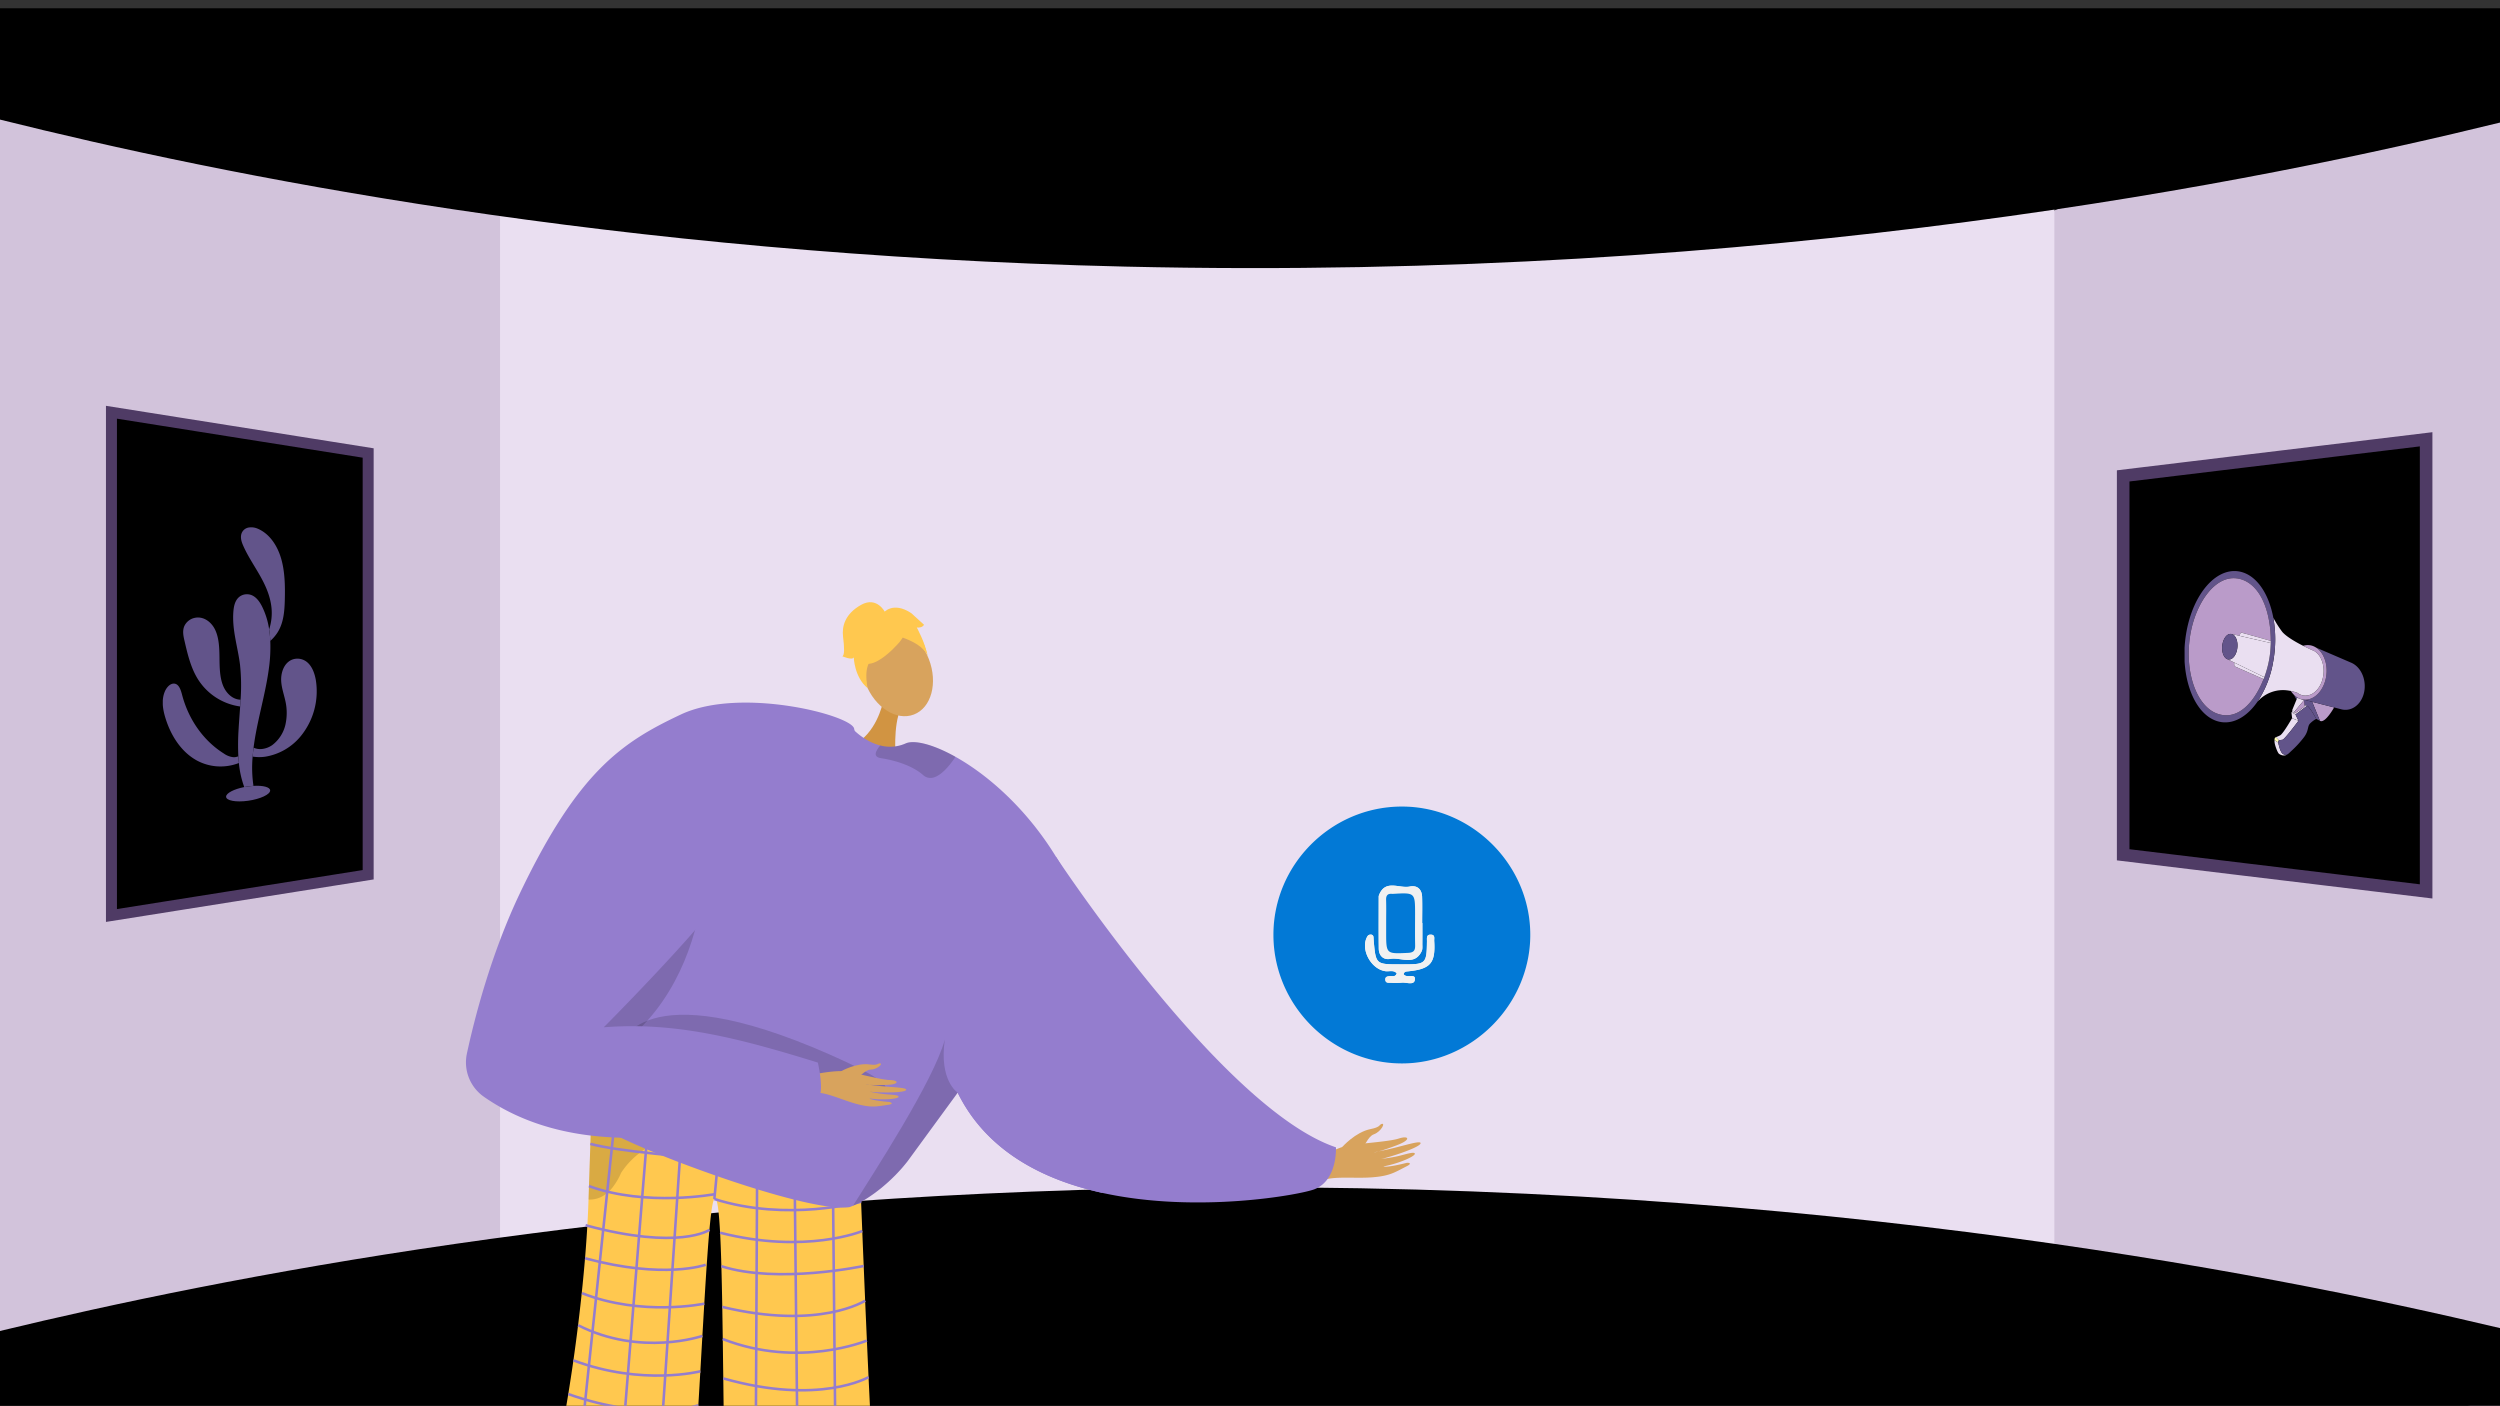 <svg xmlns="http://www.w3.org/2000/svg" xmlns:xlink="http://www.w3.org/1999/xlink" width="1365.799" height="768" viewBox="0 0 1365.799 768"><rect x="0" y="0" width="1365.799" height="768" fill="#333333" stroke="none"/><defs><style>.a,.n{fill:none;}.b{clip-path:url(#a);}.c{fill:#d2c3db;}.d{fill:#eadff1;}.e,.f,.g{fill:#000;}.f,.g{stroke:#4f3b65;}.f,.g,.n{stroke-miterlimit:10;}.f{stroke-width:6.876px;}.g{stroke-width:6px;}.h{clip-path:url(#b);}.i,.p{fill:#d8a35d;}.i{fill-rule:evenodd;}.j{fill:#947dce;}.k{fill:#ffc84f;}.l{opacity:0.3;}.m{opacity:0.5;}.n{stroke:#947dce;stroke-width:1.407px;}.o{fill:#d19442;}.q{opacity:0.15;}.r{fill:#f0f1f1;}.s{fill:#0279d6;}.t{isolation:isolate;}.u{clip-path:url(#c);}.v{fill:#62548a;}.w{clip-path:url(#d);}.x{fill:#ba9bc9;}.y{fill:#fffdb6;}</style><clipPath id="a"><rect class="a" width="1365.799" height="768" transform="translate(0.1 2841.209)"/></clipPath><clipPath id="b"><rect class="a" width="544.615" height="469.58" transform="translate(244.751 3139.63)"/></clipPath><clipPath id="c"><path class="a" d="M88.921,3285.248l.277-149.273,84.1-11.82-.277,149.273Z"/></clipPath><clipPath id="d"><path class="a" d="M1292.077,3260.21l-.181-97.187-98.408-13.83.181,97.187Z"/></clipPath></defs><g transform="translate(-0.1 -2841.209)"><g class="b"><path class="c" d="M1365.9,2855.246v758.463l-242.228-67.586-32.991-6.263,1.636-558.092,30.118-25.561Z"/><path class="c" d="M316.2,2971.181l-16.051,556.371L.1,3601.95V2851.9l298.845,93.571Z"/><path class="d" d="M697.877,2934.781H273.269v617.384h849.165V2934.781Z"/><path class="e" d="M-.1,2906.489c121.657,30.38,335.7,73.888,615,80.372,352.971,8.195,622.428-47.1,751-78.7v-62.455H-.1Z"/><path class="e" d="M-.1,3568.393c121.657-29.39,335.7-71.48,615-77.753,352.971-7.927,622.428,45.568,751,76.133v47.19L.1,3616.709Z"/></g><path class="f" d="M1160.033,3101.2v207l66.988,8.1,21.016,2.53,77.5,9.37v-247l-77.5,9.37-21.016,2.53Z"/><path class="g" d="M201.235,3088.687V3319.1l-56.767,9.016-17.809,2.816-65.672,10.43V3066.425l65.672,10.43,17.809,2.816Z"/><g class="h"><path class="i" d="M733.359,3467.874s7.188-8.2,15.568-9.845c4.982-.98,4.813-2.237,5.652-2.649,2.786-1.365.256,4.014-3.947,5.54-3.416,1.241-5.106,7.234-7.135,8.574s-8.16,3.9-9.747,3.147S733.359,3467.874,733.359,3467.874Z"/><path class="i" d="M711.267,3479.065c1.529-.583,17.493-11.057,26.332-12.24s22.094-2.1,26.621-3.59c5.326-1.754,6.775.331.664,2.956-3.972,1.706-12.141,4.433-13.968,4.582-.886.073,4.863-.941,11.093-2.5,6.623-1.659,13.792-3.84,14.172-2.663.738,2.28-18.29,8.259-21.666,8.765a85.654,85.654,0,0,0,8.893-1.45c4-.882,8.568-2.5,9.511-1.7,1.485,1.26-8.542,5.677-16.917,7.191-.135.278,2.6.593,12.429-1.873.988-.248,3.541.083.342,1.725-6.734,3.456-9.375,5.44-19.31,6.159-9.689.7-20.479-.856-27.36,1.771Z"/><path class="j" d="M718.27,3490.905c-7.765,3.039-64.148,13.378-115.9,2.012-32.665-7.161-63.473-22.986-79.06-54.751-40.275-82.112,53.837-128.69,53.837-128.69a1.772,1.772,0,0,1,.14.225c4.08,6.162,91.805,137.778,152.675,158.316C729.96,3468.017,730.931,3485.939,718.27,3490.905Z"/><path class="k" d="M306.454,3625.861l11.32.02,3.8.01a106.937,106.937,0,0,0,18.51,3.61,100.959,100.959,0,0,0,20.97.03,83.07,83.07,0,0,0,17.28-3.53l2.22.01c.36-5.609.72-11.33,1.06-17.07.38-6.18.74-12.4,1.1-18.56.38-6.539.75-13.01,1.11-19.33.15-2.49.3-4.959.44-7.39q.3-5.22.6-10.22c.58-9.669,1.15-18.65,1.71-26.5.37-5.13.73-9.78,1.1-13.82.88-9.68,1.77-15.87,2.69-16.87.35-.38.67-.26.97.3.95,1.81,1.64,8.291,2.17,18.12.18,3.39.34,7.18.48,11.32q.12,3.345.22,6.98c.19,6.76.35,14.23.49,22.23.04,2.761.09,5.58.13,8.46.05,2.97.09,6,.14,9.09.09,6.94.18,14.151.28,21.51.06,5.391.13,10.87.2,16.391.06,5.1.13,10.239.2,15.389l17.36.03,22.72.05,20.74.04,19.75.04c-.21-3.92-.42-7.989-.62-12.16-.33-6.59-.66-13.46-.99-20.48-.3-6.56-.61-13.25-.91-19.969-.14-3.311-.29-6.621-.43-9.931q-.27-5.94-.52-11.86c-.27-6.42-.53-12.77-.79-18.959-.23-5.38-.44-10.63-.65-15.711-.04-1.13-.09-2.26-.13-3.37-.23-5.58-.44-10.93-.64-15.96v-.05c-.06-1.539-.12-3.06-.18-4.539-.21-5.241-.39-10.081-.56-14.411-.54-14-.86-22.73-.86-22.73a11.407,11.407,0,0,1-6.71,2.43c-1.8-.12-4.3-.289-7.37-.49-3.68-.26-8.18-.58-13.28-.95h-.01q-3.63-.27-7.62-.57c-.59-.05-1.18-.089-1.78-.13h-.01c-5.71-.44-11.87-.93-18.28-1.459q-2.775-.227-5.63-.471c-.54-.05-1.08-.089-1.63-.14h-.01c-3.99-.34-8.04-.69-12.1-1.06-5.11-.47-10.22-.95-15.23-1.45-2.08-.21-4.15-.42-6.18-.629-3.24-.341-6.42-.69-9.5-1.041h-.04c-3.06-.35-6.03-.709-8.87-1.07-2.38-.3-4.68-.6-6.87-.91-.11-.01-.22-.03-.33-.039-.93-.13-1.44-.211-1.44-.211-5.12-.74-9.6-1.49-13.21-2.24-1.05-.22-2.03-.44-2.93-.66-.12-.04-.25-.07-.37-.1-.2-.05-.4-.1-.59-.15-.58-.15-1.11-.3-1.6-.45-.56-.17-1.07-.34-1.52-.52-.13-.049-.26-.1-.38-.15a9.328,9.328,0,0,1-1.13-.54,2.787,2.787,0,0,1-.86-.69v.15c-.01.2-.02.61-.04,1.21-.01.15-.01.3-.02.46-.02.54-.04,1.19-.07,1.96-.02.611-.05,1.28-.07,2.03-.02.56-.04,1.16-.06,1.79-.02.34-.03.69-.04,1.05,0,.09-.01.17-.01.26-.01.34-.02.69-.04,1.051q-.06,1.965-.15,4.259c-.02.551-.04,1.12-.06,1.71-.03,1.05-.07,2.14-.11,3.27-.05,1.42-.1,2.91-.15,4.46v.1c-.01.2-.01.41-.02.62l-.03.84c-.02.51-.03,1.02-.05,1.53-.02.57-.04,1.15-.06,1.73-.02.52-.03,1.05-.05,1.59-.12,3.44-.24,7.09-.36,10.92-.03.63-.05,1.27-.07,1.91-.05,1.29-.09,2.6-.13,3.92-.08,2.391-.16,4.85-.24,7.35-.15,4.62-.37,9.4-.65,14.291-.34,5.789-.76,11.75-1.26,17.789q-.33,3.93-.7,7.9c-.88,9.5-1.93,19.15-3.1,28.681-.04.329-.08.659-.13.989-.76,6.15-1.57,12.24-2.42,18.21-.9,6.3-1.84,12.47-2.81,18.42-1.02,6.25-2.07,12.261-3.12,17.941C307.1,3622.5,306.784,3624.2,306.454,3625.861Z"/><g class="l"><path d="M408.139,3454.43c.249,0,.5,0,.737,0C408.876,3454.432,408.615,3454.428,408.139,3454.43Z"/><path class="m" d="M408.139,3454.43c-19.658-.121-62.093-6.551-62.093-6.551-12.477-1.8-21.187-3.672-22.589-5.5,0,0,0,.052,0,.146-.076,1.967-.881,24.492-1.831,54.026a14.568,14.568,0,0,0,2.072-.061c4.463-.436,8.069-2.869,10.964-6.453A35.611,35.611,0,0,0,339.4,3482C356.338,3455.55,401.836,3454.454,408.139,3454.43Z"/></g><path class="n" d="M454.814,3453.431l.04,4.58.2,20.15.21,22.49v.04l.17,17.18v.92l.16,16.68.22,22.4.05,5.79.14,14.7.2,20.92.19,19.49.07,7.39"/><path class="n" d="M433.934,3455.991l.01.5.03,3.68.18,16.93.21,19.58.06,5.62.18,17.43.01,1.35.17,16.12.24,22.91.04,3.55.18,16.56.21,20.49.2,19.05.07,6.36"/><path class="n" d="M413.874,3454.271v.63l-.05,8.96-.02,4.56-.04,7.49-.08,14.98-.05,10.35-.09,17.26-.02,5.06-.07,13.12-.11,22.05-.03,4.93-.07,14.44-.1,20.32-.1,18.09-.04,9.56"/><line class="n" x1="4.197" y2="43.649" transform="translate(390.366 3452.607)"/><path class="n" d="M361.054,3629.531l.24-3.56.96-14.25,1.29-19.07,1.22-18.12.74-10.87.56-8.31.1-1.46,1.28-19.02.37-5.42.81-12.05,1.47-21.77,1.31-19.36.23-3.46.17-2.53.03-.41.6-8.93.08-1.19.56-8.24.02-.36.03-.39"/><path class="n" d="M340.084,3629.5l.29-3.57,1.25-15.41,1.52-18.8,1.43-17.7,1.31-16.22.27-3.26,1.65-20.47.01-.1.14-1.74,1.27-15.72,1.72-21.29,1.97-24.26.16-2.02.03-.4.48-5.94,1.09-13.48.01-.08"/><path class="n" d="M336.554,3447.481l-1.39,13.21-.2,1.91-.62,5.91-2.5,23.69-.08.81v.01l-2.11,19.98-1.86,17.64-.48,4.62-1.59,15.1v.01l-1.42,13.45-.52,4.91-1.95,18.52-1.95,18.58-2,18.92-.11,1.13"/><path class="n" d="M469.794,3478.8s-116.88-4.517-147.164-12.657"/><path class="n" d="M390.366,3496.255c39.936,12.728,80.168,1.5,80.168,1.5"/><path class="n" d="M391.043,3493.537s-37.645,7.167-69.181-4.332"/><path class="n" d="M471.174,3513.765s-30.674,12.843-77.676.909"/><path class="n" d="M471.954,3532.838s-46.875,10.016-77.755.131"/><path class="n" d="M472.751,3551.787s-24.831,16.235-78.062,3.416"/><path class="n" d="M473.7,3573.586s-37.064,15.483-78.741-.835"/><path class="n" d="M474.61,3593.56s-26.656,15.672-79.373.7"/><path class="n" d="M475.6,3614.04s-36.233,15.144-80.156-3.387"/><path class="n" d="M387.675,3513.123s-16.446,11.359-67.653-2.527"/><path class="n" d="M385.63,3532.172s-22.412,8.193-65.919-3.542"/><path class="n" d="M384.86,3553.442s-34.135,7.16-66.789-5.744"/><path class="n" d="M383.828,3571.048s-33.581,11.6-67.912-5.841"/><path class="n" d="M382.714,3590.378s-31.723,8.157-69.35-5.965"/><path class="n" d="M381.618,3608.942s-26.959,9.413-71.061-6.112"/><path class="n" d="M307.434,3620.771a109.713,109.713,0,0,0,10.45,3.98q1.86.615,3.69,1.14a107.145,107.145,0,0,0,18.51,3.61,101.044,101.044,0,0,0,20.97.03,83.07,83.07,0,0,0,17.28-3.53c1.22-.4,1.87-.67,1.87-.67"/><path class="o" d="M482.339,3225.347s-3.439,16.9-16.306,22.967,23.393,6.984,23.393,6.984-1.536-17.626,2.788-27S482.339,3225.347,482.339,3225.347Z"/><ellipse class="p" cx="18.521" cy="25.269" rx="18.521" ry="25.269" transform="translate(463.916 3191.067) rotate(-21.079)"/><path class="j" d="M602.368,3492.917c-32.665-7.161-63.473-22.986-79.06-54.751-.056.084-.112.155-.168.239-.169.211-.338.436-.507.689a.766.766,0,0,0-.112.155C518.033,3445.383,496,3475.5,496,3475.515c-7.99,10.41-20.2,20.412-29.893,24.436-.633.281-1.28.52-1.871.731-23.76,3.714-122.711-33.889-134.5-43.286-5.317-4.234-7.4-24.083-7.821-45.607-.535-26.235,1.364-55,2.757-61.067,2.363-10.17,49.082-122.7,122.387-115.578a75.141,75.141,0,0,1,19.076,4.473s.549.577,1.519,1.435a36.075,36.075,0,0,0,6.626,4.713,28.121,28.121,0,0,0,6.767,2.715,20.735,20.735,0,0,0,13.828-1.126c4.586-2.054,14.771.352,27.136,7.259,17.177,9.58,38.6,27.854,55.131,54.863a1.772,1.772,0,0,1,.14.225,176.716,176.716,0,0,1,23.69,65.035A419.371,419.371,0,0,1,602.368,3492.917Z"/><path class="q" d="M523.3,3438.159c-.055.087-.12.156-.175.242-.167.214-.338.442-.5.688-.043.046-.073.095-.12.155-4.488,6.132-26.5,36.262-26.509,36.275-7.994,10.4-20.2,20.409-29.9,24.428,11.025-17.6,44.138-68.273,50.193-90.865C513,3431.618,523.309,3438.146,523.3,3438.159Z"/><path class="q" d="M478.689,3252.1c-.533,1.588,0,2.893,2.682,3.311,8.359,1.307,17.363,4.244,23.053,9.232a5.843,5.843,0,0,0,5.487,1.389c4.956-1.208,9.768-7.787,11.78-10.739a2.336,2.336,0,0,0,.321-.682c-12.369-6.908-22.544-9.315-27.139-7.251a20.706,20.706,0,0,1-13.824,1.114A11.388,11.388,0,0,0,478.689,3252.1Z"/><path class="k" d="M491.563,3191.948s-23.524,28.119-24.91-1.936C465.7,3169.218,507.391,3172.21,491.563,3191.948Z"/><path class="k" d="M484.774,3187.257s20.567,3.48,22.793,14.066c0,0-7.775-31.17-24.707-25.5s-22.757,9.758-9.155,40.644C473.7,3216.465,468.9,3189.579,484.774,3187.257Z"/><path class="k" d="M483.66,3175.735s-4.413-8.944-13.1-4.09-10.6,11.623-9.885,17.379.916,10.2-.4,10.706c0,0,5.456,2.42,6.262.6,0,0,.232,10.753,7.548,16.834,0,0-2.9-12.6,3.158-16.438S483.66,3175.735,483.66,3175.735Z"/><path class="k" d="M482.788,3175.979s5.046-6.467,15.15.191l6.974,6.358s-.807,1.819-3.938,1.518c0,0,4.761,8.787,5.519,14.491l-9.963-14.286Z"/><path class="q" d="M339.134,3412.33s10.265-40.773,114.077,4.9-88.524,1.465-88.524,1.465Z"/><path class="q" d="M385.333,3309.475s3.647,110.087-102.058,124.82l-2.266.692,7.508-23.4s62.09-48.074,62.725-49.6S385.333,3309.475,385.333,3309.475Z"/><path class="i" d="M438.668,3429.314c1.4-.047,17.3-4.1,24.816-2.589s18.539,4.467,22.634,4.521c4.818.063,5.413,2.162-.287,2.587-3.7.277-11.1.21-12.63-.179-.74-.189,4.215.593,9.713,1.066,5.845.5,12.28.734,12.26,1.8-.037,2.059-17.17,1.6-20.054,1.068a73.319,73.319,0,0,0,7.631,1.307c3.5.4,7.661.363,8.2,1.276.855,1.439-8.527,2.226-15.754,1.116-.188.189,1.949,1.209,10.622,1.951.871.075,2.854,1.057-.2,1.5-6.438.926-9.138,1.8-17.412-.392-8.068-2.137-16.4-6.417-22.726-6.205Z"/><path class="i" d="M459.746,3426.393s8.13-4.653,15.4-3.65c4.322.6,4.536-.473,5.333-.573,2.645-.331-.914,3.333-4.756,3.4-3.122.054-6.169,4.452-8.193,4.974s-7.719.886-8.8-.166S459.746,3426.393,459.746,3426.393Z"/><path class="j" d="M372.12,3231.53c-32.174,15.137-56.041,30.992-87.724,97.13-16.074,33.556-25.14,69.2-29.236,88.206a22.9,22.9,0,0,0,9.383,23.582c71.717,49.99,181.634.593,181.634.593,5.062-.336.741-19.319.741-19.319-43.843-13.586-77.945-22.3-117.016-19.283.2-.03,53.7-54.177,63.64-70.554,26.054-42.952,78.072-71.321,73.177-92.665C465.03,3231.838,404.572,3216.261,372.12,3231.53Z"/></g><path class="r" d="M836.126,3351.9c-.012-38.341-31.926-70.152-70.295-70.067-38.513.085-70.083,31.7-70.041,70.149.042,38.463,31.73,70.179,70.142,70.2C804.106,3422.216,836.138,3390.142,836.126,3351.9Z"/><path class="s" d="M836.126,3351.9c.012,38.239-32.02,70.313-70.194,70.287-38.412-.026-70.1-31.742-70.142-70.2-.042-38.445,31.528-70.064,70.041-70.149C804.2,3281.751,836.114,3313.562,836.126,3351.9Zm-58.954-6.433h-.115c0-4.751.112-9.5-.033-14.251-.131-4.278-2.787-6.5-6.77-5.667-5.7,1.2-13.388-4.2-16.823,4.809a3.227,3.227,0,0,0-.12,1.129c0,9.314-.077,18.629.036,27.941.048,3.962,2.6,6.317,6.282,5.645,5.8-1.058,13.266,4.01,17.183-4.254.531-1.121.332-2.621.346-3.947C777.2,3353.073,777.172,3349.271,777.172,3345.47ZM766.9,3373.384c.44-1.452,1.445-1.414,2.352-1.505,12.341-1.233,15.158-4.451,14.394-16.554-.087-1.369.623-3.386-1.744-3.5-2.663-.123-2.215,1.925-2.233,3.62-.134,12.166-.582,12.611-12.47,12.612h-2.279c-13.212,0-13.212,0-14.359-13.207-.049-.566-.038-1.139-.108-1.7a1.381,1.381,0,0,0-1.493-1.342,1.934,1.934,0,0,0-1.853,1.006c-3.975,6.774,1.856,17.886,9.924,18.983,2.032.276,4.455-.794,6.138,1.176-.763,2.125-2.317,1.394-3.5,1.5-1.392.128-2.865.153-2.739,2.017.13,1.921,1.789,1.592,3.058,1.626a31.884,31.884,0,0,0,5.688-.04c2.576-.4,6.859,1.669,7.384-1.533C773.708,3372.6,768.48,3376.009,766.9,3373.384Z"/><path class="r" d="M777.172,3345.47c0,3.8.025,7.6-.014,11.405-.014,1.326.185,2.826-.346,3.947-3.917,8.264-11.38,3.2-17.183,4.254-3.682.672-6.234-1.683-6.282-5.645-.113-9.312-.041-18.627-.036-27.941a3.227,3.227,0,0,1,.12-1.129c3.435-9,11.128-3.612,16.823-4.809,3.983-.837,6.639,1.389,6.77,5.667.145,4.746.033,9.5.033,14.251Zm-19.784-.122v5.109c0,11.989-.005,11.879,11.894,11.327,2.985-.138,3.993-1.154,3.934-4.02-.119-5.674-.031-11.352-.031-17.028,0-11.9,0-11.9-11.99-11.2a3.7,3.7,0,0,1-.567,0c-2.45-.227-3.347.89-3.271,3.321C757.488,3337.02,757.393,3341.185,757.388,3345.348Z"/><path class="r" d="M766.9,3373.384c1.582,2.625,6.81-.781,6.163,3.163-.525,3.2-4.808,1.133-7.384,1.533a31.884,31.884,0,0,1-5.688.04c-1.269-.034-2.928.295-3.058-1.626-.126-1.864,1.347-1.889,2.739-2.017,1.18-.108,2.734.623,3.5-1.5-1.683-1.97-4.106-.9-6.138-1.176-8.068-1.1-13.9-12.209-9.924-18.983a1.934,1.934,0,0,1,1.853-1.006,1.381,1.381,0,0,1,1.493,1.342c.07.563.059,1.136.108,1.7,1.147,13.207,1.147,13.207,14.359,13.207H767.2c11.888,0,12.336-.446,12.47-12.612.018-1.7-.43-3.743,2.233-3.62,2.367.11,1.657,2.127,1.744,3.5.764,12.1-2.053,15.321-14.394,16.554C768.343,3371.97,767.338,3371.932,766.9,3373.384Z"/><path class="s" d="M757.391,3345.348c0-4.163.1-8.328-.034-12.487-.076-2.431.821-3.548,3.271-3.321a3.7,3.7,0,0,0,.567,0c11.991-.7,11.991-.7,11.99,11.2,0,5.676-.088,11.354.031,17.028.059,2.866-.949,3.882-3.934,4.02-11.9.552-11.894.662-11.894-11.327Q757.388,3347.9,757.391,3345.348Z"/><g class="t"><g class="u"><path class="v" d="M136.29,3129.357a5.066,5.066,0,0,0-3.821,2.421c-1.343,2.279-.592,5.03.357,7.222,2.485,5.756,5.954,10.827,9.022,16.183s5.779,11.137,6.531,17.651a28.541,28.541,0,0,1-1.243,12.184,59.385,59.385,0,0,1,.626,6.342,22.417,22.417,0,0,0,4-4.677c3.314-5.265,3.78-11.689,3.935-17.686.2-7.815.052-15.727-2.075-22.872s-6.486-13.527-12.909-16.158a8.768,8.768,0,0,0-4.425-.61"/><path class="v" d="M161.451,3201.124a7.737,7.737,0,0,0-3.8,1.651c-2.953,2.391-4.111,6.667-3.936,10.373s1.408,7.107,2.2,10.636a29.5,29.5,0,0,1,.157,13.144,19.439,19.439,0,0,1-7.228,11.332,12.078,12.078,0,0,1-5.194,2.081,8.9,8.9,0,0,1-5.013-.656c-.205,1.624-.376,3.246-.5,4.864a22.767,22.767,0,0,0,6.907.051,31.589,31.589,0,0,0,19.216-11.036,38.751,38.751,0,0,0,8.353-31.006c-.7-3.771-2.1-7.459-4.837-9.678a8.263,8.263,0,0,0-6.314-1.756"/><path class="v" d="M94.6,3214.7c-1.967.277-3.7,2.39-4.539,4.508-1.793,4.513-1.024,9.392.239,13.688,2.938,9.952,8.631,18.865,17.039,23.617a27.229,27.229,0,0,0,17.1,3.155,27.551,27.551,0,0,0,6.171-1.612q-.189-1.828-.293-3.688a6.123,6.123,0,0,1-1.625.464,5.824,5.824,0,0,1-1.145.049,11.029,11.029,0,0,1-5.146-2c-11.066-6.933-19.279-18.5-22.846-32.147-.7-2.693-1.743-5.958-4.4-6.059a3.041,3.041,0,0,0-.558.028"/><path class="v" d="M107.1,3178.646q-.353.049-.708.13a8.109,8.109,0,0,0-5.558,4.413c-1.14,2.56-.578,5.362.008,7.9,1.537,6.656,3.113,13.4,6.225,19.179a32.475,32.475,0,0,0,24.238,16.905q.125-1.854.23-3.705c-4.383-.088-7.975-3.6-9.641-7.873-1.791-4.6-1.819-9.963-1.885-15.178s-.252-10.574-2.308-15.011c-1.956-4.22-6.053-7.4-10.6-6.76"/><path class="v" d="M134.037,3165.925a6.508,6.508,0,0,0-3.942,2.059c-1.682,1.852-2.239,4.5-2.463,6.949-.919,10.242,2.421,19.7,3.613,29.6a108.848,108.848,0,0,1,.288,18.933q-.1,1.849-.23,3.705c-.271,4.043-.6,8.095-.834,12.127a131.52,131.52,0,0,0-.155,15.072q.105,1.857.293,3.688a52.8,52.8,0,0,0,2.931,13.134c.689-.136,1.4-.257,2.121-.358,1.005-.141,1.98-.238,2.913-.294a67.844,67.844,0,0,1-.446-15.993c.127-1.618.3-3.24.5-4.864.427-3.377,1-6.759,1.663-10.108,2.252-11.417,5.434-22.76,6.847-34.215a83.388,83.388,0,0,0,.623-14,59.385,59.385,0,0,0-.626-6.342,41.683,41.683,0,0,0-3.823-12.386c-1.266-2.524-2.918-4.92-5.343-6.106a6.863,6.863,0,0,0-3.933-.6"/><path class="v" d="M135.659,3270.836c-.724.1-1.432.222-2.121.358-5.632,1.118-9.917,3.324-9.921,5.252,0,2.171,5.386,3.169,12.027,2.236s12.046-3.448,12.05-5.62c0-1.836-3.881-2.832-9.122-2.52-.933.056-1.908.153-2.913.294"/></g></g><g class="t"><g class="w"><path class="x" d="M1263.27,3224.616l11.506,2.959.49.131s-4.361,7.889-7.212,7.489a1.441,1.441,0,0,1-.533-.187l-4.251-10.392"/><path class="v" d="M1253.408,3220.877a9.641,9.641,0,0,0,2.535,1.779,8.285,8.285,0,0,0,2.427.739c.094.013.189.024.283.034l4.617,1.187,4.251,10.392-2.015-1.057h0s-3.331-6.3-4.982-7.157c0,0-.144-.006-.376-.038a6.116,6.116,0,0,1-1.032-.239,14.844,14.844,0,0,0-.352-2.712l-3.639-1.328-.362.877a13.74,13.74,0,0,1-1.356-2.476"/><path class="v" d="M1265.425,3195l18.832,8.108c6.266,2.464,9.147,10.68,7.1,17.486-1.716,5.717-6.364,9-11.126,8.328a9.037,9.037,0,0,1-1.291-.279l-20.29-5.218c4.843.5,9.72-3.471,11.693-10.029,2.193-7.3-.006-15.226-4.921-18.4"/><path class="x" d="M1261.985,3193.7a8.291,8.291,0,0,1,2.428.739,9.375,9.375,0,0,1,1.012.566c4.915,3.17,7.114,11.1,4.921,18.4-1.973,6.558-6.85,10.533-11.693,10.029-.094-.01-.189-.021-.283-.034a8.285,8.285,0,0,1-2.427-.739,9.641,9.641,0,0,1-2.535-1.779,11.869,11.869,0,0,1-1.755-2.171,24.147,24.147,0,0,1,3.619,1.056,7.212,7.212,0,0,0,2.846,1.322l.007.01v-.008c.175.038.35.07.525.094a7.813,7.813,0,0,0,6.149-2c6.372-5.39,6.349-18.142-.291-22.242-.031-.019-2.784-1.189-6.174-2.911a8.248,8.248,0,0,1,3.651-.323"/><path class="d" d="M1242.058,3178.683a55.707,55.707,0,0,0,4.962,7.826c2.321,2.617,7.271,5.459,11.314,7.513,3.39,1.722,6.143,2.892,6.174,2.911,6.64,4.1,6.663,16.852.291,22.242a7.813,7.813,0,0,1-6.149,2c-.175-.024-.35-.056-.525-.094v.008l-.007-.01a7.212,7.212,0,0,1-2.846-1.322,24.147,24.147,0,0,0-3.619-1.056c-.465-.1-.949-.182-1.447-.252a18.52,18.52,0,0,0-16.84,6.155v0a56.114,56.114,0,0,0,8.588-21.773,67.011,67.011,0,0,0,.1-24.148"/><path class="v" d="M1240.657,3191.3l.022.006-.022-.006.012,0c0,.241,0,.97-.01,1.162,0,.012,0,.028,0,.046h0c.021.552-.166,3.712-.335,5.282q-.172,1.586-.444,3.166c-.08.473-.166.94-.258,1.4a58.454,58.454,0,0,1-2.487,8.816c-.128.357-.263.713-.4,1.061l.012.006-.012-.006h0l-.019-.008c-4.359,11.107-12.233,21.04-22.258,19.631a15.135,15.135,0,0,1-2.915-.717c-11.82-4.159-18.39-23.921-14.662-44.144,3.013-16.393,13.263-31.49,25.365-29.789a14.044,14.044,0,0,1,1.5.3c3.882.954,7.584,3.58,10.5,8,4.523,6.858,6.418,16.741,6.41,25.8m-17.825-37.985c-12.165-1.71-24.4,12.177-28.2,32.881-4.118,22.365,3.145,44.215,16.213,48.8a15.118,15.118,0,0,0,2.909.713c7.074.994,14.167-3.283,19.615-11.109a56.114,56.114,0,0,0,8.588-21.773,67.011,67.011,0,0,0,.1-24.148c-2.282-12.222-8.17-21.794-16.317-24.654a15.026,15.026,0,0,0-2.909-.712"/><path class="x" d="M1227.561,3206.5l4.587,2.238-4.587-2.238m-6.75-3.289.9.436-.866-.421.048.023-.083-.038m19.071-2.254q-.12.7-.258,1.4c.092-.456.178-.923.258-1.4m.765-9.662.01,0-.01,0m-.113-.031.113.031-.109-.03h0m-18.285-34.06c-12.1-1.7-22.352,13.4-25.365,29.789-3.728,20.223,2.842,39.985,14.662,44.144a15.135,15.135,0,0,0,2.915.717c10.025,1.409,17.9-8.524,22.258-19.631l-.192-.085c-.778-.343-3.966-1.75-15.153-6.694a1.2,1.2,0,0,1-.682-1.083l.035-1.194-3.7-1.8v-.008h0c-2.209-.775-3.434-4.465-2.738-8.253.645-3.5,2.713-5.848,4.771-5.559.061.009.122.021.183.034h0l.114.027c.632.14,2.191.5,4.2.948l.157.036-.157-.036.444-1.17a.783.783,0,0,1,.853-.51.875.875,0,0,1,.129.028l15.53,4.356.031.008.025,0,.094.028c.008-9.061-1.887-18.944-6.41-25.8-2.913-4.416-6.615-7.042-10.5-8a14.044,14.044,0,0,0-1.5-.3"/><path class="d" d="M1240.659,3192.467c0,.023,0,.039,0,.045l-.012,0,.016,0c0-.018,0-.034,0-.046m-21.3-4.858c.064.018.129.036.193.059,2.21.776,3.442,4.475,2.745,8.254-.644,3.5-2.715,5.85-4.771,5.561a2.628,2.628,0,0,1-.5-.122v.008l3.7,1.8h0l.119.06.866.421,3.11,1.515,2.739,1.338,4.587,2.238,3.574,1.743-.005,0s1.383.669,1.42.69a58.454,58.454,0,0,0,2.487-8.816q.138-.7.258-1.4.27-1.578.444-3.166c.169-1.57.356-4.73.335-5.282l-.052-.012-.161-.035.11.024.051.011.036.008c-.235-.055-2.7-.627-16.731-3.868l-.206-.048-.157-.036c-2-.45-3.563-.808-4.2-.948m-.114-.028h0"/><path class="d" d="M1240.609,3192.5l.052.012h0l-.016,0-.036-.008m-.161-.035.161.035-.051-.011-.11-.024m.09-1.2.109.03.01,0,.022.006-.022-.006-.094-.028-.025,0m-15.69-4.392a.783.783,0,0,0-.853.51l-.444,1.17.157.036.206.048c14.027,3.241,16.5,3.813,16.731,3.868l.012,0c0-.006,0-.022,0-.045.006-.192.011-.921.01-1.162l-.012,0-.01,0-.113-.031h0l-.031-.008-15.53-4.356a.875.875,0,0,0-.129-.028"/><path class="d" d="M1220.727,3203.17h0l-.035,1.194a1.2,1.2,0,0,0,.682,1.083c11.187,4.944,14.375,6.351,15.153,6.694l.192.085.019.008h0l.012.006-.012-.006c.135-.348.27-.7.4-1.061-.037-.021-1.416-.69-1.42-.69l.005,0-3.574-1.743-4.587-2.238-2.739-1.338-3.11-1.515-.9-.436.083.038-.048-.023-.119-.06"/><path class="d" d="M1251.16,3252.186l-.01.01.008-.005,0,0m-7.859-8.149a1.042,1.042,0,0,0-.527.8,1.164,1.164,0,0,1,.527-.8m8.641-13.651.391,3.108s-4.854,8.541-6.539,9.439c-1.178.622-1.913.811-2.371,1.039.528.515,1.234,1.227,1.731,1.732a.881.881,0,0,1,.3-.117,15.093,15.093,0,0,1,1.587-.218c1.112-.08,8.776-10.373,8.776-10.373l-3.474-1.394-.406-3.216"/><path class="d" d="M1259.117,3226.516a6.116,6.116,0,0,0,1.032.239c.232.032.376.038.376.038l-6.366,4.762-2.217-1.169.451-.346.009.15,1.408.737s4.812-3.185,5.189-3.793a1.38,1.38,0,0,0,.118-.618"/><path class="d" d="M1255.125,3222.476l3.64,1.328-5.116,6.121-1.309-.69,2.424-5.881.361-.877"/><path class="x" d="M1258.765,3223.8a14.844,14.844,0,0,1,.352,2.712,1.38,1.38,0,0,1-.118.618c-.377.608-5.189,3.793-5.189,3.793l-.16-1,5.115-6.12"/><path class="d" d="M1252.34,3229.234l.053.806.009.15,1.408.737-.16-1-1.31-.69"/><path class="v" d="M1219.059,3187.548c.061.009.122.021.183.034l.114.027c.064.018.129.036.193.059,2.21.776,3.442,4.475,2.745,8.254-.644,3.5-2.715,5.85-4.771,5.561a2.628,2.628,0,0,1-.5-.122h0c-2.209-.775-3.434-4.465-2.738-8.253.645-3.5,2.713-5.848,4.771-5.559"/><path class="d" d="M1251.942,3230.386l.406,3.216,3.474,1.394-1.663-3.441-2.217-1.169"/><path class="d" d="M1242.7,3245.561a8.19,8.19,0,0,0,.066,1.354c.23,1.844,1.7,5.625,2.394,6.107a5.082,5.082,0,0,0,2.14.9,3.434,3.434,0,0,0,2.321-.494,1.638,1.638,0,0,1-1.022.192,3.636,3.636,0,0,1-1.292-.529c-1.33-.779-2.2-4.4-2.567-6.24l-2.04-1.286m.032-.528-.006.079c0-.026.006-.052.01-.077l0,0"/><path class="y" d="M1243.422,3243.97v0c.528.515,1.234,1.227,1.731,1.732a1.035,1.035,0,0,0-.419,1.1l.008.039-2.04-1.286,0,0c.006-.154.014-.3.03-.446,0-.026.006-.052.01-.077.009-.068.02-.136.035-.2a1.164,1.164,0,0,1,.527-.8c.038-.023.078-.046.121-.067"/><path class="v" d="M1260.525,3226.793c1.651.861,4.982,7.157,4.982,7.157h0a14.163,14.163,0,0,0-3.375,2.52c-1.532,1.588-.628,3.74-3.147,7.262a55.743,55.743,0,0,1-7.283,7.931c-.193.187-.372.361-.541.522l-.01.01a7.394,7.394,0,0,1-1.526,1.228,1.638,1.638,0,0,1-1.022.192,3.636,3.636,0,0,1-1.292-.529c-1.33-.779-2.2-4.4-2.567-6.24l-.008-.039a1.035,1.035,0,0,1,.419-1.1.881.881,0,0,1,.3-.117,15.093,15.093,0,0,1,1.587-.218c1.112-.08,8.776-10.373,8.776-10.373l-1.663-3.441,6.366-4.762"/></g></g></g></svg>